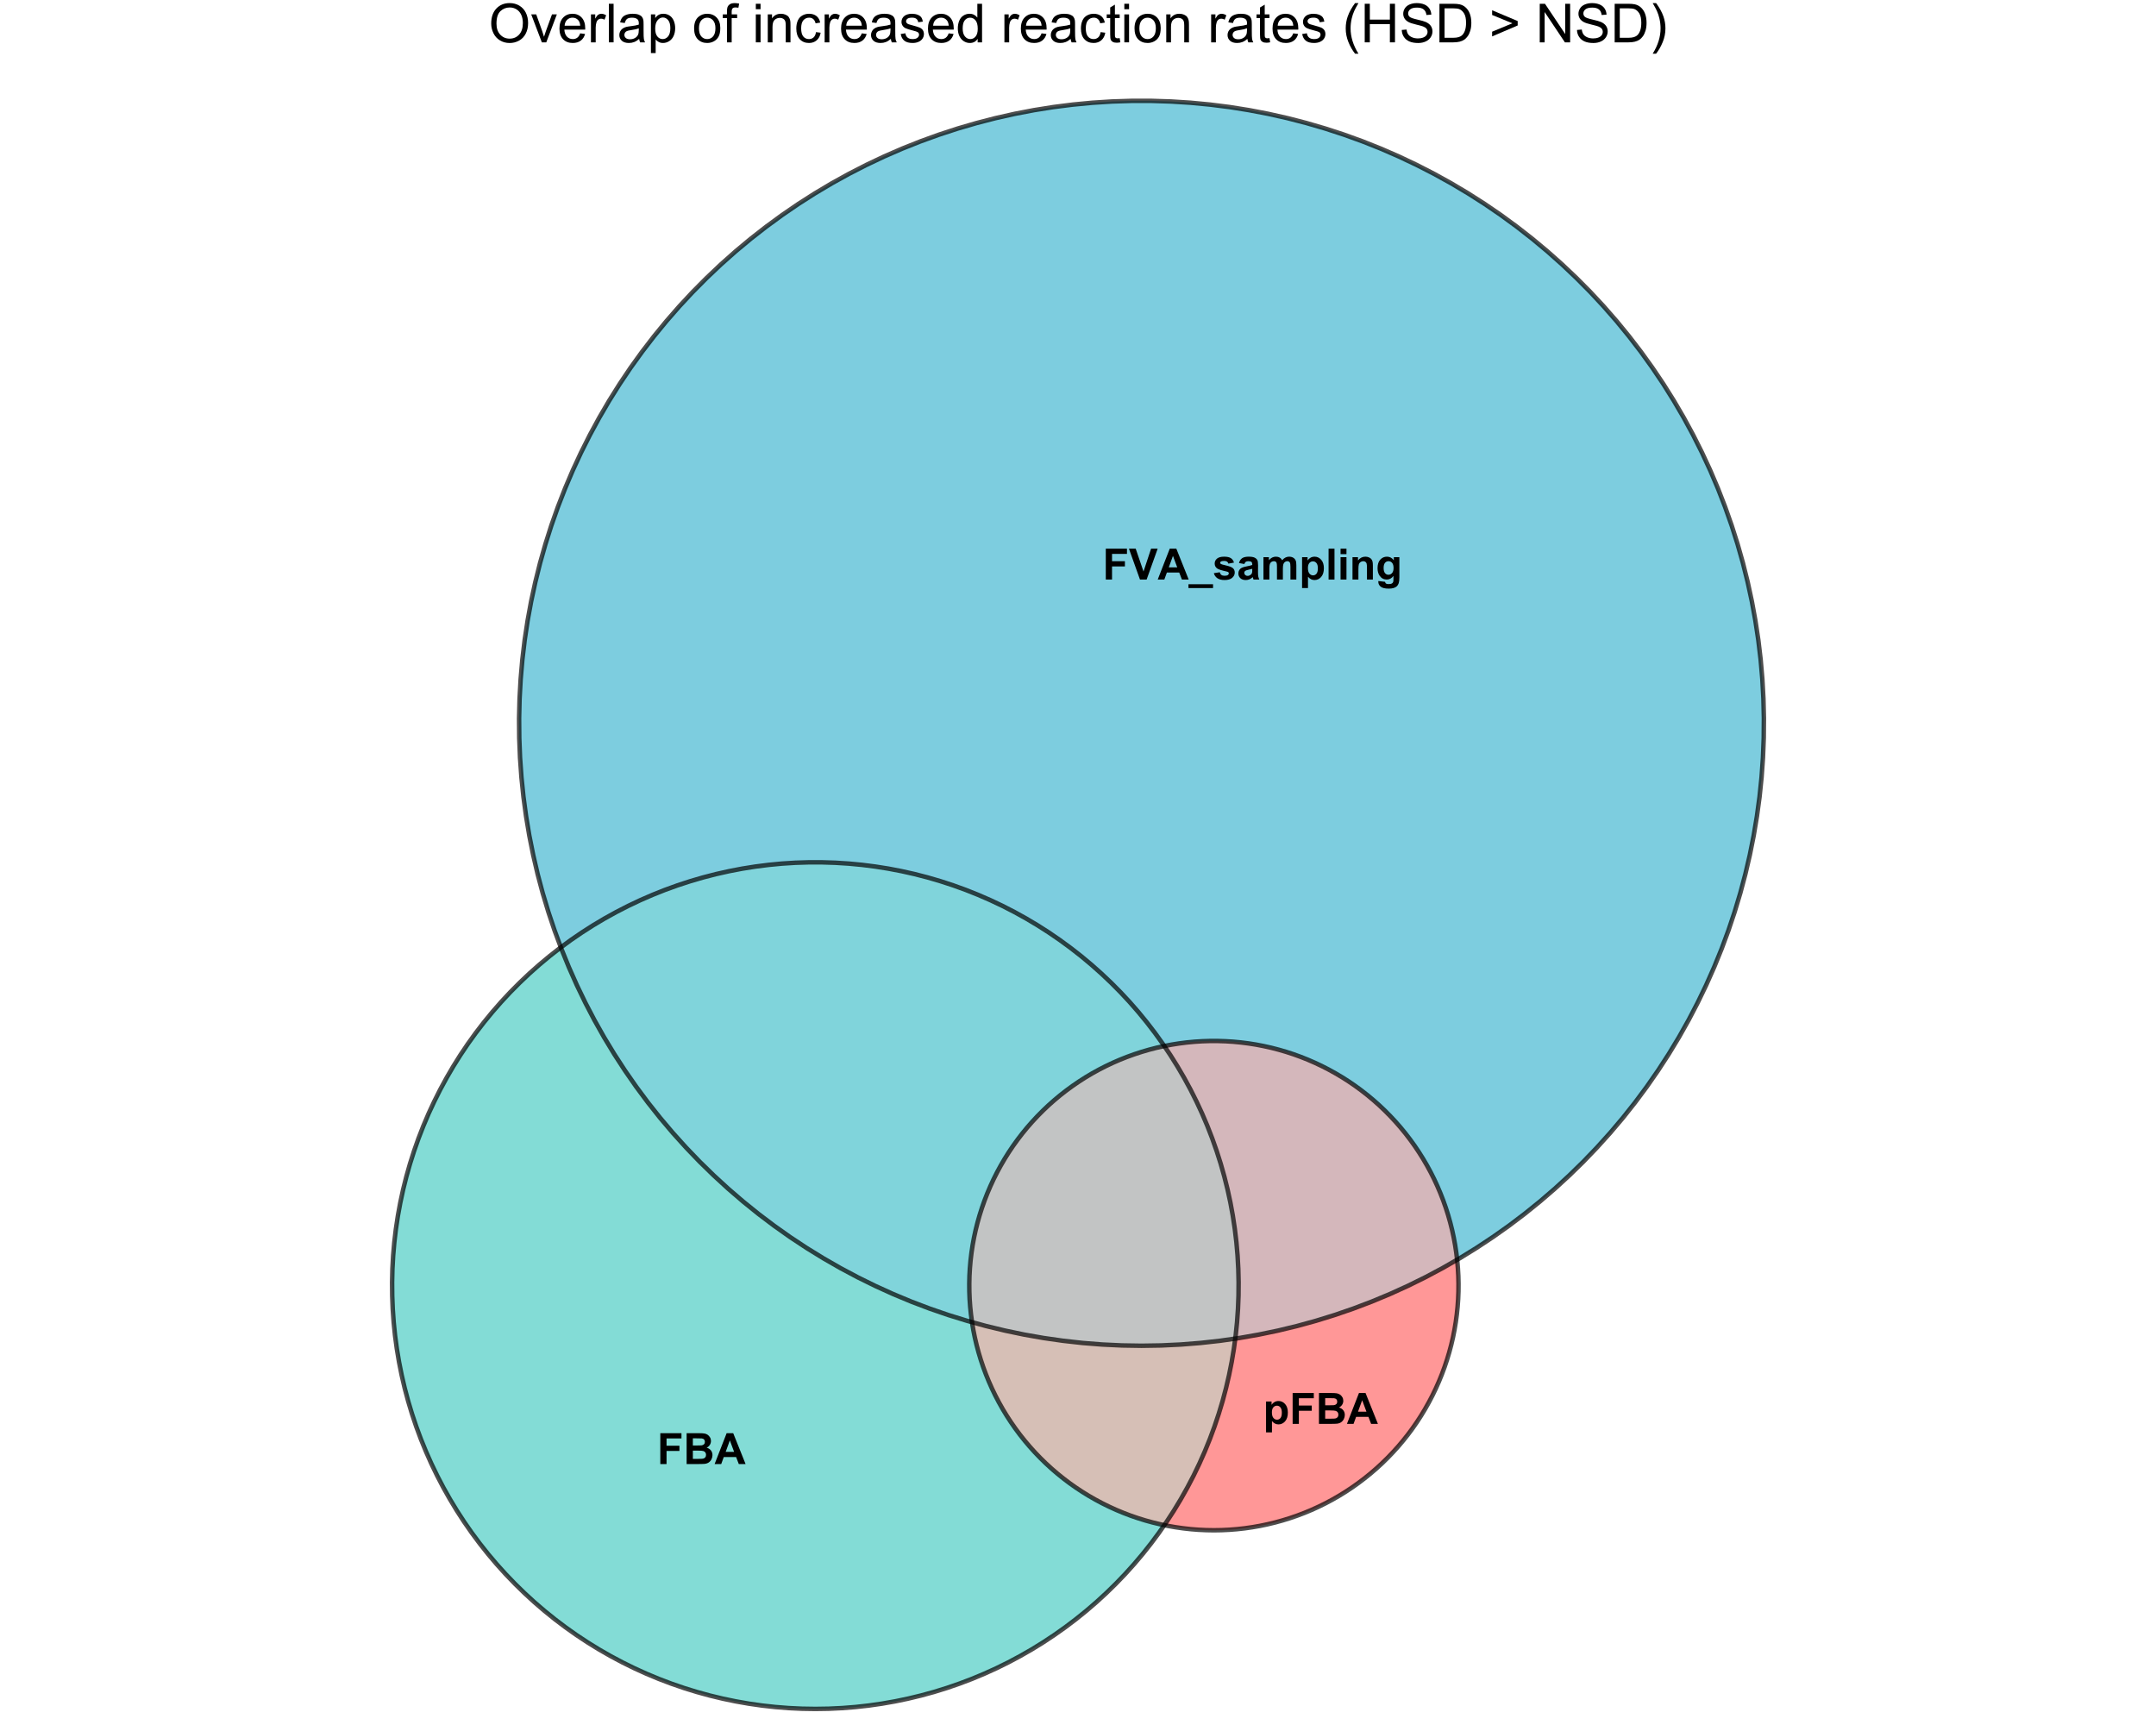 <?xml version="1.0" encoding="UTF-8"?>
<svg xmlns="http://www.w3.org/2000/svg" xmlns:xlink="http://www.w3.org/1999/xlink" width="720" height="576" viewBox="0 0 720 576">
<defs>
<g>
<g id="glyph-0-0">
<path d="M 0.871 -6.273 C 0.871 -8.414 1.445 -10.09 2.594 -11.297 C 3.742 -12.508 5.223 -13.113 7.039 -13.113 C 8.23 -13.113 9.301 -12.828 10.258 -12.262 C 11.211 -11.691 11.941 -10.898 12.441 -9.883 C 12.941 -8.867 13.191 -7.715 13.191 -6.426 C 13.191 -5.117 12.93 -3.949 12.402 -2.918 C 11.875 -1.887 11.125 -1.105 10.16 -0.574 C 9.195 -0.047 8.148 0.219 7.031 0.219 C 5.82 0.219 4.734 -0.074 3.781 -0.66 C 2.824 -1.246 2.102 -2.043 1.609 -3.059 C 1.117 -4.07 0.871 -5.145 0.871 -6.273 M 2.629 -6.25 C 2.629 -4.695 3.047 -3.473 3.879 -2.578 C 4.715 -1.688 5.762 -1.238 7.023 -1.238 C 8.305 -1.238 9.363 -1.691 10.191 -2.594 C 11.02 -3.496 11.434 -4.773 11.434 -6.434 C 11.434 -7.48 11.258 -8.398 10.902 -9.18 C 10.547 -9.961 10.031 -10.57 9.348 -11 C 8.664 -11.43 7.898 -11.645 7.047 -11.645 C 5.84 -11.645 4.805 -11.23 3.934 -10.402 C 3.062 -9.574 2.629 -8.188 2.629 -6.25 Z M 2.629 -6.25 "/>
</g>
<g id="glyph-0-1">
<path d="M 3.781 0 L 0.227 -9.336 L 1.898 -9.336 L 3.902 -3.742 C 4.117 -3.141 4.316 -2.516 4.5 -1.863 C 4.641 -2.355 4.836 -2.945 5.09 -3.641 L 7.164 -9.336 L 8.789 -9.336 L 5.258 0 Z M 3.781 0 "/>
</g>
<g id="glyph-0-2">
<path d="M 7.578 -3.008 L 9.211 -2.805 C 8.953 -1.848 8.477 -1.105 7.777 -0.578 C 7.082 -0.055 6.191 0.211 5.105 0.211 C 3.742 0.211 2.66 -0.211 1.859 -1.051 C 1.059 -1.891 0.66 -3.07 0.66 -4.586 C 0.66 -6.156 1.062 -7.375 1.871 -8.242 C 2.68 -9.109 3.73 -9.547 5.02 -9.547 C 6.266 -9.547 7.285 -9.121 8.078 -8.27 C 8.867 -7.422 9.266 -6.227 9.266 -4.684 C 9.266 -4.59 9.262 -4.449 9.254 -4.262 L 2.293 -4.262 C 2.352 -3.238 2.641 -2.453 3.164 -1.906 C 3.684 -1.363 4.336 -1.09 5.117 -1.09 C 5.695 -1.09 6.191 -1.242 6.602 -1.547 C 7.012 -1.852 7.336 -2.336 7.578 -3.008 M 2.383 -5.562 L 7.594 -5.562 C 7.523 -6.348 7.324 -6.938 6.996 -7.328 C 6.492 -7.938 5.84 -8.242 5.035 -8.242 C 4.309 -8.242 3.699 -8 3.203 -7.516 C 2.707 -7.027 2.434 -6.379 2.383 -5.562 Z M 2.383 -5.562 "/>
</g>
<g id="glyph-0-3">
<path d="M 1.168 0 L 1.168 -9.336 L 2.594 -9.336 L 2.594 -7.918 C 2.957 -8.582 3.293 -9.016 3.598 -9.227 C 3.906 -9.438 4.246 -9.547 4.613 -9.547 C 5.148 -9.547 5.688 -9.375 6.242 -9.035 L 5.695 -7.566 C 5.309 -7.797 4.922 -7.91 4.535 -7.91 C 4.188 -7.91 3.879 -7.805 3.602 -7.598 C 3.328 -7.391 3.133 -7.102 3.016 -6.734 C 2.84 -6.172 2.75 -5.555 2.75 -4.887 L 2.75 0 Z M 1.168 0 "/>
</g>
<g id="glyph-0-4">
<path d="M 1.152 0 L 1.152 -12.883 L 2.734 -12.883 L 2.734 0 Z M 1.152 0 "/>
</g>
<g id="glyph-0-5">
<path d="M 7.277 -1.152 C 6.691 -0.652 6.129 -0.301 5.586 -0.098 C 5.043 0.109 4.461 0.211 3.84 0.211 C 2.816 0.211 2.027 -0.039 1.477 -0.539 C 0.926 -1.043 0.648 -1.68 0.648 -2.461 C 0.648 -2.918 0.754 -3.336 0.961 -3.715 C 1.172 -4.09 1.441 -4.395 1.781 -4.625 C 2.117 -4.852 2.496 -5.023 2.918 -5.141 C 3.227 -5.223 3.695 -5.301 4.324 -5.379 C 5.602 -5.531 6.543 -5.711 7.145 -5.922 C 7.152 -6.141 7.156 -6.277 7.156 -6.336 C 7.156 -6.98 7.004 -7.434 6.707 -7.699 C 6.301 -8.055 5.699 -8.234 4.906 -8.234 C 4.16 -8.234 3.609 -8.105 3.258 -7.844 C 2.902 -7.582 2.641 -7.121 2.469 -6.461 L 0.922 -6.672 C 1.062 -7.332 1.293 -7.867 1.617 -8.273 C 1.938 -8.684 2.406 -8.996 3.016 -9.215 C 3.625 -9.434 4.328 -9.547 5.133 -9.547 C 5.93 -9.547 6.578 -9.449 7.074 -9.266 C 7.574 -9.074 7.938 -8.84 8.172 -8.555 C 8.406 -8.273 8.57 -7.914 8.664 -7.48 C 8.719 -7.211 8.746 -6.723 8.746 -6.02 L 8.746 -3.91 C 8.746 -2.441 8.777 -1.512 8.848 -1.121 C 8.914 -0.73 9.047 -0.355 9.246 0 L 7.594 0 C 7.43 -0.328 7.324 -0.711 7.277 -1.152 M 7.145 -4.684 C 6.57 -4.449 5.711 -4.25 4.562 -4.086 C 3.91 -3.992 3.449 -3.887 3.18 -3.77 C 2.91 -3.652 2.703 -3.48 2.559 -3.258 C 2.41 -3.031 2.336 -2.781 2.336 -2.504 C 2.336 -2.082 2.496 -1.73 2.816 -1.449 C 3.137 -1.168 3.602 -1.027 4.219 -1.027 C 4.828 -1.027 5.371 -1.16 5.844 -1.43 C 6.32 -1.695 6.668 -2.059 6.891 -2.523 C 7.059 -2.879 7.145 -3.406 7.145 -4.105 Z M 7.145 -4.684 "/>
</g>
<g id="glyph-0-6">
<path d="M 1.188 3.578 L 1.188 -9.336 L 2.629 -9.336 L 2.629 -8.121 C 2.969 -8.594 3.352 -8.953 3.781 -9.188 C 4.207 -9.426 4.727 -9.547 5.336 -9.547 C 6.133 -9.547 6.836 -9.34 7.445 -8.93 C 8.055 -8.52 8.512 -7.941 8.824 -7.195 C 9.133 -6.445 9.289 -5.629 9.289 -4.738 C 9.289 -3.781 9.117 -2.922 8.777 -2.156 C 8.434 -1.395 7.934 -0.809 7.281 -0.398 C 6.629 0.008 5.941 0.211 5.219 0.211 C 4.695 0.211 4.219 0.098 3.801 -0.125 C 3.383 -0.344 3.039 -0.625 2.77 -0.969 L 2.77 3.578 L 1.188 3.578 M 2.617 -4.613 C 2.617 -3.414 2.863 -2.523 3.348 -1.953 C 3.836 -1.375 4.422 -1.09 5.117 -1.09 C 5.82 -1.09 6.422 -1.387 6.922 -1.98 C 7.422 -2.578 7.672 -3.5 7.672 -4.746 C 7.672 -5.934 7.43 -6.824 6.938 -7.418 C 6.449 -8.008 5.863 -8.305 5.188 -8.305 C 4.512 -8.305 3.914 -7.992 3.398 -7.359 C 2.879 -6.73 2.617 -5.816 2.617 -4.613 Z M 2.617 -4.613 "/>
</g>
<g id="glyph-0-7">
</g>
<g id="glyph-0-8">
<path d="M 0.598 -4.668 C 0.598 -6.395 1.078 -7.676 2.039 -8.508 C 2.84 -9.199 3.82 -9.547 4.977 -9.547 C 6.258 -9.547 7.305 -9.125 8.121 -8.285 C 8.934 -7.441 9.344 -6.281 9.344 -4.797 C 9.344 -3.598 9.164 -2.652 8.801 -1.965 C 8.441 -1.277 7.918 -0.742 7.23 -0.359 C 6.539 0.02 5.789 0.211 4.977 0.211 C 3.668 0.211 2.613 -0.207 1.805 -1.047 C 1 -1.883 0.598 -3.09 0.598 -4.668 M 2.223 -4.668 C 2.223 -3.473 2.484 -2.578 3.008 -1.98 C 3.527 -1.387 4.184 -1.09 4.977 -1.09 C 5.758 -1.09 6.414 -1.391 6.934 -1.984 C 7.457 -2.586 7.719 -3.496 7.719 -4.719 C 7.719 -5.875 7.453 -6.75 6.93 -7.344 C 6.406 -7.938 5.754 -8.234 4.977 -8.234 C 4.184 -8.234 3.527 -7.938 3.008 -7.348 C 2.484 -6.754 2.223 -5.863 2.223 -4.668 Z M 2.223 -4.668 "/>
</g>
<g id="glyph-0-9">
<path d="M 1.562 0 L 1.562 -8.102 L 0.168 -8.102 L 0.168 -9.336 L 1.562 -9.336 L 1.562 -10.328 C 1.562 -10.953 1.621 -11.418 1.73 -11.727 C 1.883 -12.133 2.152 -12.469 2.535 -12.723 C 2.918 -12.977 3.457 -13.105 4.148 -13.105 C 4.594 -13.105 5.086 -13.051 5.625 -12.945 L 5.387 -11.566 C 5.059 -11.625 4.75 -11.656 4.457 -11.656 C 3.977 -11.656 3.637 -11.551 3.438 -11.348 C 3.238 -11.141 3.137 -10.758 3.137 -10.195 L 3.137 -9.336 L 4.957 -9.336 L 4.957 -8.102 L 3.137 -8.102 L 3.137 0 Z M 1.562 0 "/>
</g>
<g id="glyph-0-10">
<path d="M 1.195 -11.066 L 1.195 -12.883 L 2.777 -12.883 L 2.777 -11.066 L 1.195 -11.066 M 1.195 0 L 1.195 -9.336 L 2.777 -9.336 L 2.777 0 Z M 1.195 0 "/>
</g>
<g id="glyph-0-11">
<path d="M 1.188 0 L 1.188 -9.336 L 2.609 -9.336 L 2.609 -8.008 C 3.297 -9.031 4.285 -9.547 5.582 -9.547 C 6.145 -9.547 6.66 -9.445 7.133 -9.242 C 7.605 -9.039 7.957 -8.773 8.191 -8.445 C 8.426 -8.117 8.59 -7.727 8.684 -7.277 C 8.742 -6.984 8.773 -6.473 8.773 -5.738 L 8.773 0 L 7.188 0 L 7.188 -5.68 C 7.188 -6.32 7.129 -6.805 7.004 -7.125 C 6.883 -7.441 6.664 -7.699 6.352 -7.887 C 6.035 -8.078 5.668 -8.172 5.246 -8.172 C 4.574 -8.172 3.992 -7.961 3.504 -7.531 C 3.012 -7.105 2.77 -6.293 2.77 -5.098 L 2.77 0 Z M 1.188 0 "/>
</g>
<g id="glyph-0-12">
<path d="M 7.277 -3.418 L 8.832 -3.219 C 8.664 -2.145 8.227 -1.305 7.527 -0.699 C 6.828 -0.094 5.969 0.211 4.949 0.211 C 3.672 0.211 2.645 -0.207 1.867 -1.043 C 1.09 -1.875 0.703 -3.074 0.703 -4.633 C 0.703 -5.641 0.871 -6.523 1.203 -7.277 C 1.539 -8.031 2.047 -8.602 2.73 -8.977 C 3.41 -9.355 4.152 -9.547 4.957 -9.547 C 5.969 -9.547 6.801 -9.289 7.445 -8.777 C 8.09 -8.262 8.5 -7.535 8.684 -6.594 L 7.145 -6.355 C 7 -6.98 6.738 -7.453 6.367 -7.77 C 5.996 -8.086 5.547 -8.242 5.02 -8.242 C 4.223 -8.242 3.574 -7.957 3.078 -7.387 C 2.578 -6.816 2.328 -5.91 2.328 -4.676 C 2.328 -3.422 2.57 -2.512 3.051 -1.941 C 3.531 -1.375 4.156 -1.09 4.93 -1.09 C 5.551 -1.09 6.07 -1.281 6.484 -1.66 C 6.902 -2.043 7.164 -2.629 7.277 -3.418 Z M 7.277 -3.418 "/>
</g>
<g id="glyph-0-13">
<path d="M 0.555 -2.785 L 2.117 -3.031 C 2.207 -2.406 2.449 -1.926 2.852 -1.59 C 3.254 -1.258 3.812 -1.09 4.535 -1.09 C 5.262 -1.09 5.801 -1.238 6.152 -1.535 C 6.504 -1.828 6.68 -2.176 6.68 -2.574 C 6.68 -2.934 6.523 -3.215 6.215 -3.418 C 5.996 -3.559 5.457 -3.738 4.598 -3.953 C 3.438 -4.246 2.633 -4.5 2.184 -4.715 C 1.734 -4.93 1.395 -5.227 1.164 -5.602 C 0.934 -5.98 0.816 -6.398 0.816 -6.855 C 0.816 -7.27 0.914 -7.656 1.102 -8.012 C 1.293 -8.367 1.551 -8.66 1.883 -8.895 C 2.125 -9.074 2.461 -9.23 2.887 -9.355 C 3.312 -9.48 3.766 -9.547 4.254 -9.547 C 4.984 -9.547 5.629 -9.438 6.184 -9.227 C 6.738 -9.016 7.145 -8.73 7.41 -8.371 C 7.672 -8.012 7.855 -7.527 7.953 -6.926 L 6.406 -6.715 C 6.336 -7.195 6.133 -7.57 5.797 -7.84 C 5.461 -8.109 4.984 -8.242 4.367 -8.242 C 3.641 -8.242 3.121 -8.125 2.812 -7.883 C 2.5 -7.645 2.348 -7.363 2.348 -7.039 C 2.348 -6.836 2.41 -6.648 2.539 -6.484 C 2.668 -6.316 2.871 -6.176 3.148 -6.062 C 3.305 -6.004 3.77 -5.871 4.543 -5.66 C 5.664 -5.359 6.445 -5.117 6.887 -4.926 C 7.328 -4.734 7.676 -4.457 7.93 -4.094 C 8.18 -3.73 8.305 -3.281 8.305 -2.742 C 8.305 -2.215 8.152 -1.719 7.844 -1.254 C 7.535 -0.785 7.094 -0.426 6.512 -0.172 C 5.934 0.082 5.277 0.211 4.543 0.211 C 3.332 0.211 2.406 -0.043 1.77 -0.547 C 1.137 -1.047 0.73 -1.797 0.555 -2.785 Z M 0.555 -2.785 "/>
</g>
<g id="glyph-0-14">
<path d="M 7.242 0 L 7.242 -1.18 C 6.648 -0.254 5.781 0.211 4.633 0.211 C 3.887 0.211 3.203 0.004 2.578 -0.406 C 1.957 -0.812 1.473 -1.387 1.129 -2.121 C 0.785 -2.859 0.617 -3.703 0.617 -4.656 C 0.617 -5.59 0.77 -6.434 1.082 -7.195 C 1.391 -7.953 1.855 -8.535 2.477 -8.938 C 3.098 -9.344 3.793 -9.547 4.562 -9.547 C 5.125 -9.547 5.625 -9.426 6.062 -9.188 C 6.504 -8.953 6.859 -8.641 7.137 -8.262 L 7.137 -12.883 L 8.711 -12.883 L 8.711 0 L 7.242 0 M 2.242 -4.656 C 2.242 -3.461 2.492 -2.57 2.996 -1.977 C 3.5 -1.387 4.094 -1.09 4.781 -1.09 C 5.473 -1.09 6.059 -1.371 6.543 -1.938 C 7.027 -2.504 7.27 -3.367 7.27 -4.527 C 7.27 -5.805 7.023 -6.742 6.531 -7.34 C 6.039 -7.938 5.43 -8.234 4.711 -8.234 C 4.008 -8.234 3.422 -7.949 2.949 -7.375 C 2.477 -6.801 2.242 -5.895 2.242 -4.656 Z M 2.242 -4.656 "/>
</g>
<g id="glyph-0-15">
<path d="M 4.641 -1.414 L 4.867 -0.016 C 4.422 0.074 4.023 0.125 3.672 0.125 C 3.098 0.125 2.656 0.031 2.336 -0.148 C 2.023 -0.332 1.797 -0.57 1.672 -0.867 C 1.539 -1.16 1.477 -1.785 1.477 -2.734 L 1.477 -8.102 L 0.316 -8.102 L 0.316 -9.336 L 1.477 -9.336 L 1.477 -11.645 L 3.051 -12.594 L 3.051 -9.336 L 4.641 -9.336 L 4.641 -8.102 L 3.051 -8.102 L 3.051 -2.645 C 3.051 -2.195 3.078 -1.902 3.133 -1.773 C 3.188 -1.645 3.281 -1.543 3.406 -1.469 C 3.531 -1.391 3.711 -1.352 3.945 -1.352 C 4.121 -1.352 4.352 -1.375 4.641 -1.414 Z M 4.641 -1.414 "/>
</g>
<g id="glyph-0-16">
<path d="M 4.211 3.789 C 3.336 2.688 2.598 1.398 1.996 -0.078 C 1.391 -1.555 1.09 -3.086 1.09 -4.668 C 1.09 -6.062 1.316 -7.398 1.766 -8.676 C 2.293 -10.156 3.109 -11.633 4.211 -13.105 L 5.344 -13.105 C 4.633 -11.887 4.164 -11.016 3.938 -10.492 C 3.578 -9.688 3.297 -8.84 3.094 -7.961 C 2.84 -6.867 2.715 -5.766 2.715 -4.656 C 2.715 -1.84 3.59 0.977 5.344 3.789 Z M 4.211 3.789 "/>
</g>
<g id="glyph-0-17">
<path d="M 1.441 0 L 1.441 -12.883 L 3.148 -12.883 L 3.148 -7.594 L 9.844 -7.594 L 9.844 -12.883 L 11.547 -12.883 L 11.547 0 L 9.844 0 L 9.844 -6.074 L 3.148 -6.074 L 3.148 0 Z M 1.441 0 "/>
</g>
<g id="glyph-0-18">
<path d="M 0.809 -4.141 L 2.418 -4.281 C 2.492 -3.637 2.672 -3.105 2.949 -2.695 C 3.227 -2.281 3.66 -1.945 4.246 -1.691 C 4.832 -1.438 5.488 -1.309 6.223 -1.309 C 6.871 -1.309 7.445 -1.406 7.945 -1.602 C 8.441 -1.793 8.812 -2.059 9.059 -2.395 C 9.301 -2.73 9.422 -3.098 9.422 -3.5 C 9.422 -3.902 9.305 -4.254 9.07 -4.559 C 8.836 -4.859 8.449 -5.113 7.91 -5.316 C 7.562 -5.453 6.801 -5.66 5.617 -5.945 C 4.434 -6.23 3.602 -6.496 3.129 -6.75 C 2.516 -7.07 2.055 -7.473 1.754 -7.949 C 1.453 -8.426 1.301 -8.961 1.301 -9.555 C 1.301 -10.203 1.484 -10.812 1.855 -11.379 C 2.223 -11.941 2.762 -12.371 3.473 -12.664 C 4.18 -12.957 4.969 -13.105 5.836 -13.105 C 6.789 -13.105 7.633 -12.949 8.363 -12.645 C 9.094 -12.336 9.652 -11.883 10.047 -11.285 C 10.438 -10.688 10.648 -10.012 10.68 -9.254 L 9.043 -9.133 C 8.957 -9.945 8.66 -10.562 8.152 -10.977 C 7.645 -11.395 6.895 -11.602 5.906 -11.602 C 4.875 -11.602 4.125 -11.414 3.652 -11.035 C 3.18 -10.656 2.945 -10.199 2.945 -9.668 C 2.945 -9.203 3.109 -8.824 3.445 -8.523 C 3.773 -8.227 4.629 -7.922 6.016 -7.605 C 7.402 -7.293 8.352 -7.02 8.867 -6.785 C 9.617 -6.438 10.172 -6 10.531 -5.473 C 10.887 -4.941 11.066 -4.328 11.066 -3.641 C 11.066 -2.953 10.867 -2.309 10.477 -1.699 C 10.082 -1.094 9.52 -0.621 8.785 -0.285 C 8.051 0.051 7.223 0.219 6.301 0.219 C 5.137 0.219 4.16 0.051 3.371 -0.289 C 2.582 -0.629 1.965 -1.141 1.516 -1.824 C 1.066 -2.508 0.832 -3.277 0.809 -4.141 Z M 0.809 -4.141 "/>
</g>
<g id="glyph-0-19">
<path d="M 1.391 0 L 1.391 -12.883 L 5.828 -12.883 C 6.828 -12.883 7.594 -12.824 8.121 -12.699 C 8.859 -12.531 9.488 -12.223 10.012 -11.777 C 10.691 -11.203 11.199 -10.469 11.535 -9.574 C 11.871 -8.684 12.039 -7.66 12.039 -6.512 C 12.039 -5.535 11.926 -4.668 11.699 -3.91 C 11.469 -3.156 11.176 -2.531 10.82 -2.035 C 10.461 -1.539 10.07 -1.148 9.645 -0.867 C 9.223 -0.582 8.707 -0.367 8.109 -0.219 C 7.508 -0.074 6.816 0 6.039 0 L 1.391 0 M 3.094 -1.52 L 5.844 -1.52 C 6.695 -1.52 7.359 -1.602 7.844 -1.758 C 8.328 -1.914 8.711 -2.137 9 -2.426 C 9.406 -2.828 9.719 -3.375 9.945 -4.055 C 10.172 -4.738 10.281 -5.566 10.281 -6.539 C 10.281 -7.887 10.062 -8.922 9.621 -9.645 C 9.176 -10.371 8.641 -10.855 8.008 -11.102 C 7.551 -11.277 6.812 -11.363 5.801 -11.363 L 3.094 -11.363 Z M 3.094 -1.52 "/>
</g>
<g id="glyph-0-20">
<path d="M 9.52 -5.633 L 0.984 -1.984 L 0.984 -3.559 L 7.742 -6.363 L 0.984 -9.141 L 0.984 -10.715 L 9.52 -7.109 Z M 9.52 -5.633 "/>
</g>
<g id="glyph-0-21">
<path d="M 1.371 0 L 1.371 -12.883 L 3.121 -12.883 L 9.887 -2.77 L 9.887 -12.883 L 11.523 -12.883 L 11.523 0 L 9.773 0 L 3.008 -10.125 L 3.008 0 Z M 1.371 0 "/>
</g>
<g id="glyph-0-22">
<path d="M 2.223 3.789 L 1.09 3.789 C 2.84 0.977 3.719 -1.84 3.719 -4.656 C 3.719 -5.758 3.59 -6.852 3.34 -7.938 C 3.141 -8.816 2.863 -9.66 2.504 -10.469 C 2.277 -10.996 1.805 -11.875 1.09 -13.105 L 2.223 -13.105 C 3.324 -11.633 4.141 -10.156 4.668 -8.676 C 5.117 -7.398 5.344 -6.062 5.344 -4.668 C 5.344 -3.086 5.039 -1.555 4.434 -0.078 C 3.828 1.398 3.09 2.688 2.223 3.789 Z M 2.223 3.789 "/>
</g>
<g id="glyph-1-0">
<path d="M 1.062 0 L 1.062 -10.309 L 8.129 -10.309 L 8.129 -8.562 L 3.145 -8.562 L 3.145 -6.125 L 7.445 -6.125 L 7.445 -4.379 L 3.145 -4.379 L 3.145 0 Z M 1.062 0 "/>
</g>
<g id="glyph-1-1">
<path d="M 1.055 -10.309 L 5.176 -10.309 C 5.992 -10.309 6.598 -10.273 7 -10.207 C 7.398 -10.137 7.758 -9.996 8.074 -9.781 C 8.391 -9.566 8.656 -9.277 8.867 -8.918 C 9.078 -8.562 9.184 -8.16 9.184 -7.715 C 9.184 -7.23 9.051 -6.789 8.793 -6.383 C 8.531 -5.98 8.18 -5.68 7.734 -5.477 C 8.363 -5.293 8.844 -4.984 9.184 -4.543 C 9.52 -4.102 9.688 -3.582 9.688 -2.988 C 9.688 -2.52 9.578 -2.062 9.363 -1.621 C 9.145 -1.176 8.848 -0.824 8.469 -0.559 C 8.09 -0.293 7.625 -0.133 7.074 -0.07 C 6.727 -0.031 5.891 -0.008 4.562 0 L 1.055 0 L 1.055 -10.309 M 3.137 -8.594 L 3.137 -6.207 L 4.5 -6.207 C 5.312 -6.207 5.816 -6.219 6.012 -6.242 C 6.367 -6.285 6.648 -6.41 6.852 -6.613 C 7.055 -6.816 7.156 -7.086 7.156 -7.418 C 7.156 -7.738 7.07 -7.996 6.895 -8.195 C 6.719 -8.395 6.457 -8.516 6.109 -8.559 C 5.902 -8.582 5.312 -8.594 4.332 -8.594 L 3.137 -8.594 M 3.137 -4.492 L 3.137 -1.738 L 5.062 -1.738 C 5.812 -1.738 6.289 -1.758 6.488 -1.801 C 6.801 -1.855 7.051 -1.992 7.246 -2.211 C 7.441 -2.43 7.539 -2.723 7.539 -3.086 C 7.539 -3.395 7.461 -3.66 7.312 -3.875 C 7.164 -4.09 6.945 -4.246 6.66 -4.344 C 6.379 -4.445 5.762 -4.492 4.816 -4.492 Z M 3.137 -4.492 "/>
</g>
<g id="glyph-1-2">
<path d="M 10.344 0 L 8.078 0 L 7.18 -2.34 L 3.059 -2.34 L 2.207 0 L 0 0 L 4.016 -10.309 L 6.215 -10.309 L 10.344 0 M 6.512 -4.078 L 5.09 -7.902 L 3.699 -4.078 Z M 6.512 -4.078 "/>
</g>
<g id="glyph-1-3">
<path d="M 0.977 -7.469 L 2.82 -7.469 L 2.82 -6.371 C 3.059 -6.746 3.383 -7.051 3.789 -7.285 C 4.199 -7.52 4.648 -7.637 5.148 -7.637 C 6.016 -7.637 6.75 -7.297 7.355 -6.617 C 7.961 -5.938 8.262 -4.988 8.262 -3.777 C 8.262 -2.527 7.957 -1.559 7.348 -0.867 C 6.738 -0.176 6 0.168 5.133 0.168 C 4.719 0.168 4.348 0.086 4.012 -0.078 C 3.676 -0.242 3.324 -0.523 2.953 -0.922 L 2.953 2.84 L 0.977 2.84 L 0.977 -7.469 M 2.934 -3.859 C 2.934 -3.02 3.098 -2.402 3.43 -2 C 3.766 -1.598 4.168 -1.398 4.648 -1.398 C 5.105 -1.398 5.488 -1.582 5.793 -1.949 C 6.098 -2.32 6.25 -2.922 6.25 -3.762 C 6.25 -4.543 6.094 -5.125 5.781 -5.504 C 5.465 -5.887 5.078 -6.074 4.613 -6.074 C 4.129 -6.074 3.73 -5.887 3.41 -5.516 C 3.09 -5.145 2.934 -4.59 2.934 -3.859 Z M 2.934 -3.859 "/>
</g>
<g id="glyph-1-4">
<path d="M 3.676 0 L -0.008 -10.309 L 2.25 -10.309 L 4.859 -2.68 L 7.383 -10.309 L 9.59 -10.309 L 5.898 0 Z M 3.676 0 "/>
</g>
<g id="glyph-1-5">
<path d="M -0.133 2.848 L -0.133 1.566 L 8.078 1.566 L 8.078 2.848 Z M -0.133 2.848 "/>
</g>
<g id="glyph-1-6">
<path d="M 0.336 -2.129 L 2.32 -2.434 C 2.406 -2.047 2.574 -1.758 2.832 -1.559 C 3.09 -1.359 3.453 -1.258 3.918 -1.258 C 4.426 -1.258 4.812 -1.352 5.07 -1.539 C 5.242 -1.672 5.328 -1.848 5.328 -2.066 C 5.328 -2.219 5.281 -2.34 5.188 -2.441 C 5.09 -2.535 4.871 -2.621 4.527 -2.699 C 2.934 -3.051 1.926 -3.371 1.496 -3.664 C 0.906 -4.066 0.613 -4.625 0.613 -5.344 C 0.613 -5.992 0.867 -6.535 1.379 -6.977 C 1.891 -7.414 2.68 -7.637 3.754 -7.637 C 4.777 -7.637 5.535 -7.469 6.031 -7.137 C 6.531 -6.805 6.871 -6.312 7.059 -5.66 L 5.195 -5.316 C 5.117 -5.605 4.965 -5.828 4.742 -5.984 C 4.52 -6.137 4.203 -6.215 3.789 -6.215 C 3.27 -6.215 2.898 -6.145 2.672 -5.996 C 2.523 -5.895 2.445 -5.762 2.445 -5.598 C 2.445 -5.457 2.512 -5.336 2.645 -5.238 C 2.82 -5.105 3.438 -4.922 4.488 -4.684 C 5.543 -4.445 6.277 -4.152 6.695 -3.805 C 7.105 -3.453 7.312 -2.961 7.312 -2.336 C 7.312 -1.648 7.027 -1.062 6.453 -0.57 C 5.883 -0.078 5.035 0.168 3.918 0.168 C 2.898 0.168 2.094 -0.039 1.5 -0.449 C 0.91 -0.863 0.52 -1.422 0.336 -2.129 Z M 0.336 -2.129 "/>
</g>
<g id="glyph-1-7">
<path d="M 2.512 -5.188 L 0.719 -5.512 C 0.918 -6.234 1.266 -6.77 1.758 -7.117 C 2.25 -7.461 2.98 -7.637 3.953 -7.637 C 4.832 -7.637 5.488 -7.531 5.922 -7.324 C 6.352 -7.113 6.656 -6.848 6.832 -6.527 C 7.008 -6.207 7.094 -5.617 7.094 -4.762 L 7.074 -2.453 C 7.074 -1.797 7.105 -1.312 7.168 -1 C 7.23 -0.691 7.352 -0.355 7.523 0 L 5.57 0 C 5.516 -0.133 5.453 -0.324 5.379 -0.582 C 5.348 -0.699 5.324 -0.777 5.309 -0.816 C 4.973 -0.488 4.609 -0.242 4.227 -0.078 C 3.84 0.086 3.43 0.168 2.996 0.168 C 2.227 0.168 1.621 -0.039 1.176 -0.457 C 0.734 -0.875 0.512 -1.402 0.512 -2.039 C 0.512 -2.461 0.613 -2.836 0.816 -3.168 C 1.016 -3.496 1.301 -3.75 1.664 -3.926 C 2.027 -4.102 2.551 -4.258 3.234 -4.387 C 4.156 -4.562 4.797 -4.723 5.152 -4.871 L 5.152 -5.07 C 5.152 -5.449 5.059 -5.719 4.871 -5.883 C 4.684 -6.043 4.332 -6.125 3.812 -6.125 C 3.461 -6.125 3.184 -6.055 2.988 -5.918 C 2.793 -5.777 2.633 -5.535 2.512 -5.188 M 5.152 -3.586 C 4.902 -3.5 4.5 -3.402 3.953 -3.285 C 3.402 -3.168 3.043 -3.051 2.875 -2.938 C 2.617 -2.758 2.488 -2.523 2.488 -2.242 C 2.488 -1.965 2.594 -1.727 2.797 -1.527 C 3.004 -1.324 3.266 -1.223 3.586 -1.223 C 3.941 -1.223 4.281 -1.34 4.605 -1.574 C 4.844 -1.754 5 -1.973 5.078 -2.23 C 5.129 -2.398 5.152 -2.719 5.152 -3.191 Z M 5.152 -3.586 "/>
</g>
<g id="glyph-1-8">
<path d="M 0.887 -7.469 L 2.707 -7.469 L 2.707 -6.449 C 3.359 -7.238 4.133 -7.637 5.035 -7.637 C 5.512 -7.637 5.926 -7.539 6.277 -7.34 C 6.629 -7.145 6.918 -6.848 7.145 -6.449 C 7.473 -6.848 7.824 -7.145 8.207 -7.34 C 8.586 -7.539 8.992 -7.637 9.422 -7.637 C 9.969 -7.637 10.434 -7.523 10.812 -7.301 C 11.195 -7.078 11.477 -6.754 11.664 -6.32 C 11.801 -6.004 11.867 -5.488 11.867 -4.773 L 11.867 0 L 9.895 0 L 9.895 -4.27 C 9.895 -5.008 9.824 -5.488 9.688 -5.703 C 9.508 -5.984 9.227 -6.125 8.844 -6.125 C 8.57 -6.125 8.309 -6.039 8.066 -5.871 C 7.82 -5.703 7.645 -5.453 7.539 -5.129 C 7.43 -4.805 7.375 -4.289 7.375 -3.586 L 7.375 0 L 5.398 0 L 5.398 -4.094 C 5.398 -4.82 5.363 -5.289 5.293 -5.5 C 5.223 -5.711 5.113 -5.867 4.969 -5.969 C 4.82 -6.074 4.621 -6.125 4.367 -6.125 C 4.062 -6.125 3.789 -6.043 3.543 -5.879 C 3.301 -5.715 3.125 -5.477 3.02 -5.168 C 2.914 -4.859 2.863 -4.344 2.863 -3.629 L 2.863 0 L 0.887 0 Z M 0.887 -7.469 "/>
</g>
<g id="glyph-1-9">
<path d="M 1.035 0 L 1.035 -10.309 L 3.008 -10.309 L 3.008 0 Z M 1.035 0 "/>
</g>
<g id="glyph-1-10">
<path d="M 1.035 -8.48 L 1.035 -10.309 L 3.008 -10.309 L 3.008 -8.48 L 1.035 -8.48 M 1.035 0 L 1.035 -7.469 L 3.008 -7.469 L 3.008 0 Z M 1.035 0 "/>
</g>
<g id="glyph-1-11">
<path d="M 7.824 0 L 5.852 0 L 5.852 -3.812 C 5.852 -4.617 5.809 -5.137 5.723 -5.375 C 5.641 -5.613 5.5 -5.797 5.312 -5.926 C 5.121 -6.059 4.895 -6.125 4.625 -6.125 C 4.285 -6.125 3.977 -6.031 3.707 -5.844 C 3.434 -5.656 3.246 -5.406 3.145 -5.098 C 3.047 -4.789 2.996 -4.215 2.996 -3.383 L 2.996 0 L 1.02 0 L 1.02 -7.469 L 2.855 -7.469 L 2.855 -6.371 C 3.508 -7.215 4.328 -7.637 5.316 -7.637 C 5.75 -7.637 6.148 -7.559 6.512 -7.398 C 6.871 -7.242 7.145 -7.043 7.328 -6.801 C 7.516 -6.555 7.645 -6.277 7.715 -5.969 C 7.789 -5.66 7.824 -5.219 7.824 -4.641 Z M 7.824 0 "/>
</g>
<g id="glyph-1-12">
<path d="M 0.852 0.492 L 3.109 0.766 C 3.145 1.027 3.23 1.211 3.367 1.309 C 3.555 1.449 3.852 1.52 4.254 1.52 C 4.77 1.52 5.156 1.441 5.414 1.285 C 5.586 1.184 5.719 1.016 5.809 0.789 C 5.867 0.625 5.898 0.32 5.898 -0.121 L 5.898 -1.211 C 5.309 -0.402 4.562 0 3.664 0 C 2.66 0 1.867 -0.426 1.281 -1.273 C 0.82 -1.941 0.59 -2.777 0.59 -3.777 C 0.59 -5.027 0.891 -5.984 1.492 -6.645 C 2.098 -7.305 2.844 -7.637 3.742 -7.637 C 4.664 -7.637 5.426 -7.23 6.027 -6.418 L 6.027 -7.469 L 7.875 -7.469 L 7.875 -0.766 C 7.875 0.113 7.801 0.773 7.656 1.211 C 7.512 1.645 7.309 1.988 7.047 2.234 C 6.781 2.484 6.434 2.68 5.992 2.82 C 5.555 2.961 5 3.031 4.332 3.031 C 3.066 3.031 2.168 2.812 1.637 2.379 C 1.109 1.945 0.844 1.398 0.844 0.73 C 0.844 0.664 0.848 0.586 0.852 0.492 M 2.617 -3.887 C 2.617 -3.098 2.77 -2.516 3.074 -2.148 C 3.383 -1.781 3.762 -1.598 4.211 -1.598 C 4.695 -1.598 5.102 -1.785 5.434 -2.164 C 5.77 -2.539 5.934 -3.098 5.934 -3.84 C 5.934 -4.613 5.773 -5.188 5.457 -5.562 C 5.137 -5.938 4.734 -6.125 4.246 -6.125 C 3.773 -6.125 3.383 -5.941 3.074 -5.57 C 2.77 -5.203 2.617 -4.645 2.617 -3.887 Z M 2.617 -3.887 "/>
</g>
</g>
</defs>
<rect x="-72" y="-57.6" width="864" height="691.2" fill="rgb(100%, 100%, 100%)" fill-opacity="1"/>
<g fill="rgb(0%, 0%, 0%)" fill-opacity="1">
<use xlink:href="#glyph-0-0" x="163.172" y="14.141"/>
<use xlink:href="#glyph-0-1" x="177.173" y="14.141"/>
<use xlink:href="#glyph-0-2" x="186.173" y="14.141"/>
<use xlink:href="#glyph-0-3" x="196.184" y="14.141"/>
<use xlink:href="#glyph-0-4" x="202.178" y="14.141"/>
<use xlink:href="#glyph-0-5" x="206.177" y="14.141"/>
<use xlink:href="#glyph-0-6" x="216.188" y="14.141"/>
<use xlink:href="#glyph-0-7" x="226.198" y="14.141"/>
<use xlink:href="#glyph-0-8" x="231.199" y="14.141"/>
<use xlink:href="#glyph-0-9" x="241.21" y="14.141"/>
<use xlink:href="#glyph-0-7" x="246.211" y="14.141"/>
<use xlink:href="#glyph-0-10" x="251.212" y="14.141"/>
<use xlink:href="#glyph-0-11" x="255.211" y="14.141"/>
<use xlink:href="#glyph-0-12" x="265.222" y="14.141"/>
<use xlink:href="#glyph-0-3" x="274.222" y="14.141"/>
<use xlink:href="#glyph-0-2" x="280.216" y="14.141"/>
<use xlink:href="#glyph-0-5" x="290.227" y="14.141"/>
<use xlink:href="#glyph-0-13" x="300.237" y="14.141"/>
<use xlink:href="#glyph-0-2" x="309.237" y="14.141"/>
<use xlink:href="#glyph-0-14" x="319.248" y="14.141"/>
<use xlink:href="#glyph-0-7" x="329.259" y="14.141"/>
<use xlink:href="#glyph-0-3" x="334.26" y="14.141"/>
<use xlink:href="#glyph-0-2" x="340.254" y="14.141"/>
<use xlink:href="#glyph-0-5" x="350.265" y="14.141"/>
<use xlink:href="#glyph-0-12" x="360.275" y="14.141"/>
<use xlink:href="#glyph-0-15" x="369.275" y="14.141"/>
<use xlink:href="#glyph-0-10" x="374.276" y="14.141"/>
<use xlink:href="#glyph-0-8" x="378.275" y="14.141"/>
<use xlink:href="#glyph-0-11" x="388.286" y="14.141"/>
<use xlink:href="#glyph-0-7" x="398.297" y="14.141"/>
<use xlink:href="#glyph-0-3" x="403.298" y="14.141"/>
<use xlink:href="#glyph-0-5" x="409.292" y="14.141"/>
<use xlink:href="#glyph-0-15" x="419.303" y="14.141"/>
<use xlink:href="#glyph-0-2" x="424.304" y="14.141"/>
<use xlink:href="#glyph-0-13" x="434.314" y="14.141"/>
<use xlink:href="#glyph-0-7" x="443.314" y="14.141"/>
<use xlink:href="#glyph-0-16" x="448.315" y="14.141"/>
<use xlink:href="#glyph-0-17" x="454.31" y="14.141"/>
<use xlink:href="#glyph-0-18" x="467.309" y="14.141"/>
<use xlink:href="#glyph-0-19" x="479.314" y="14.141"/>
<use xlink:href="#glyph-0-7" x="492.313" y="14.141"/>
<use xlink:href="#glyph-0-20" x="497.314" y="14.141"/>
<use xlink:href="#glyph-0-7" x="507.826" y="14.141"/>
<use xlink:href="#glyph-0-21" x="512.827" y="14.141"/>
<use xlink:href="#glyph-0-18" x="525.826" y="14.141"/>
<use xlink:href="#glyph-0-19" x="537.832" y="14.141"/>
<use xlink:href="#glyph-0-22" x="550.831" y="14.141"/>
</g>
<path fill-rule="nonzero" fill="rgb(30.588%, 80.392%, 76.863%)" fill-opacity="0.698" d="M 276.766 570.559 L 281.227 570.348 L 285.672 569.996 L 290.109 569.504 L 294.527 568.871 L 298.922 568.098 L 303.293 567.188 L 307.629 566.141 L 311.934 564.957 L 316.195 563.637 L 320.414 562.184 L 324.586 560.602 L 328.707 558.883 L 332.77 557.039 L 336.773 555.066 L 340.711 552.965 L 344.582 550.746 L 348.383 548.402 L 352.102 545.941 L 355.746 543.363 L 359.305 540.672 L 362.781 537.867 L 366.164 534.957 L 369.453 531.941 L 372.645 528.824 L 375.738 525.605 L 378.727 522.293 L 381.609 518.887 L 384.383 515.391 L 387.047 511.809 L 388.816 509.266 L 387.48 508.984 L 384.973 508.383 L 382.484 507.699 L 380.02 506.934 L 377.582 506.098 L 375.172 505.18 L 372.789 504.188 L 370.441 503.121 L 368.129 501.984 L 365.852 500.77 L 363.613 499.488 L 361.418 498.133 L 359.266 496.711 L 357.16 495.223 L 355.102 493.668 L 353.094 492.047 L 351.141 490.367 L 349.238 488.625 L 347.395 486.82 L 345.605 484.961 L 343.879 483.047 L 342.211 481.078 L 340.605 479.059 L 339.066 476.988 L 337.594 474.871 L 336.188 472.711 L 334.852 470.504 L 333.586 468.258 L 332.391 465.973 L 331.27 463.648 L 330.223 461.293 L 329.25 458.902 L 328.352 456.484 L 327.531 454.039 L 326.789 451.57 L 326.125 449.078 L 325.539 446.566 L 325.031 444.039 L 324.605 441.492 L 324.605 441.488 L 322.953 441.035 L 316.684 439.098 L 310.477 436.961 L 304.344 434.633 L 298.285 432.109 L 292.309 429.395 L 286.422 426.496 L 280.629 423.41 L 274.938 420.145 L 269.352 416.703 L 263.875 413.086 L 258.52 409.293 L 253.285 405.34 L 248.176 401.219 L 243.199 396.938 L 238.363 392.504 L 233.668 387.922 L 229.117 383.188 L 224.723 378.316 L 220.48 373.309 L 216.398 368.168 L 212.484 362.902 L 208.734 357.516 L 205.16 352.016 L 201.758 346.402 L 198.535 340.684 L 195.496 334.867 L 192.641 328.961 L 189.977 322.965 L 187.5 316.887 L 187.297 316.34 L 187.043 316.527 L 183.527 319.273 L 180.098 322.133 L 176.762 325.094 L 173.52 328.164 L 170.375 331.332 L 167.336 334.598 L 164.398 337.957 L 161.57 341.41 L 158.852 344.949 L 156.246 348.57 L 153.754 352.273 L 151.383 356.055 L 149.133 359.91 L 147.004 363.832 L 145 367.82 L 143.121 371.867 L 141.375 375.973 L 139.758 380.133 L 138.273 384.34 L 136.922 388.594 L 135.703 392.887 L 134.621 397.219 L 133.68 401.582 L 132.875 405.969 L 132.207 410.383 L 131.68 414.812 L 131.293 419.262 L 131.047 423.715 L 130.941 428.18 L 130.98 432.641 L 131.156 437.102 L 131.473 441.551 L 131.93 445.992 L 132.527 450.414 L 133.266 454.816 L 134.141 459.191 L 135.152 463.539 L 136.305 467.848 L 137.59 472.125 L 139.008 476.355 L 140.559 480.539 L 142.246 484.672 L 144.059 488.75 L 146 492.766 L 148.066 496.723 L 150.258 500.609 L 152.57 504.426 L 155 508.168 L 157.551 511.832 L 160.215 515.414 L 162.988 518.91 L 165.871 522.316 L 168.863 525.629 L 171.957 528.844 L 175.148 531.961 L 178.438 534.977 L 181.824 537.887 L 185.297 540.691 L 188.855 543.379 L 192.5 545.957 L 196.223 548.418 L 200.023 550.762 L 203.895 552.98 L 207.832 555.078 L 211.836 557.051 L 215.898 558.895 L 220.02 560.609 L 224.191 562.195 L 228.41 563.648 L 232.676 564.965 L 236.98 566.148 L 241.316 567.195 L 245.688 568.105 L 250.082 568.875 L 254.5 569.508 L 258.938 569.996 L 263.383 570.348 L 267.844 570.559 L 272.305 570.629 Z M 276.766 570.559 "/>
<path fill-rule="nonzero" fill="rgb(100%, 41.961%, 41.961%)" fill-opacity="0.698" d="M 407.969 510.93 L 410.543 510.809 L 413.113 510.605 L 415.68 510.32 L 418.23 509.953 L 420.773 509.508 L 423.297 508.98 L 425.805 508.375 L 428.289 507.691 L 430.754 506.93 L 433.191 506.09 L 435.605 505.176 L 437.984 504.184 L 440.332 503.117 L 442.648 501.977 L 444.922 500.762 L 447.16 499.48 L 449.355 498.125 L 451.508 496.703 L 453.613 495.211 L 455.668 493.656 L 457.676 492.039 L 459.633 490.355 L 461.531 488.613 L 463.379 486.809 L 465.164 484.949 L 466.895 483.035 L 468.559 481.066 L 470.164 479.047 L 471.703 476.977 L 473.176 474.859 L 474.578 472.695 L 475.914 470.488 L 477.18 468.242 L 478.375 465.957 L 479.496 463.633 L 480.543 461.277 L 481.516 458.887 L 482.414 456.469 L 483.234 454.023 L 483.977 451.555 L 484.641 449.062 L 485.227 446.551 L 485.73 444.02 L 486.156 441.477 L 486.5 438.922 L 486.766 436.355 L 486.949 433.781 L 487.051 431.203 L 487.07 428.625 L 487.008 426.047 L 486.863 423.473 L 486.641 420.902 L 486.609 420.641 L 481.82 423.391 L 476.027 426.477 L 470.141 429.379 L 464.168 432.09 L 458.109 434.617 L 451.973 436.945 L 445.77 439.082 L 439.5 441.023 L 433.172 442.766 L 426.793 444.305 L 420.367 445.641 L 413.906 446.777 L 412.516 446.977 L 412.055 450.383 L 411.32 454.785 L 410.445 459.164 L 409.434 463.508 L 408.285 467.82 L 407 472.094 L 405.582 476.328 L 404.031 480.512 L 402.348 484.645 L 400.535 488.723 L 398.594 492.742 L 396.527 496.695 L 394.336 500.586 L 392.027 504.402 L 389.594 508.145 L 388.816 509.266 L 390.004 509.512 L 392.547 509.957 L 395.098 510.32 L 397.66 510.605 L 400.234 510.809 L 402.809 510.93 L 405.387 510.973 Z M 407.969 510.93 "/>
<path fill-rule="nonzero" fill="rgb(27.059%, 71.765%, 81.961%)" fill-opacity="0.698" d="M 487.512 420.125 L 493.098 416.68 L 498.57 413.059 L 503.93 409.27 L 509.164 405.312 L 514.27 401.191 L 519.246 396.91 L 524.082 392.477 L 528.777 387.891 L 533.324 383.156 L 537.719 378.285 L 541.961 373.277 L 546.039 368.137 L 549.953 362.867 L 553.699 357.48 L 557.277 351.977 L 560.676 346.363 L 563.895 340.648 L 566.934 334.832 L 569.789 328.922 L 572.453 322.922 L 574.93 316.844 L 577.211 310.691 L 579.297 304.469 L 581.184 298.188 L 582.875 291.844 L 584.363 285.453 L 585.648 279.02 L 586.73 272.543 L 587.609 266.043 L 588.281 259.512 L 588.746 252.969 L 589.004 246.41 L 589.055 239.848 L 588.898 233.285 L 588.535 226.734 L 587.965 220.195 L 587.191 213.68 L 586.207 207.191 L 585.023 200.738 L 583.633 194.324 L 582.043 187.957 L 580.254 181.645 L 578.266 175.391 L 576.078 169.199 L 573.699 163.086 L 571.129 157.047 L 568.367 151.094 L 565.418 145.23 L 562.289 139.465 L 558.977 133.797 L 555.488 128.238 L 551.824 122.793 L 547.992 117.469 L 543.992 112.266 L 539.832 107.191 L 535.512 102.25 L 531.039 97.445 L 526.414 92.789 L 521.648 88.277 L 516.742 83.922 L 511.699 79.723 L 506.527 75.684 L 501.23 71.809 L 495.812 68.105 L 490.281 64.574 L 484.641 61.219 L 478.898 58.043 L 473.059 55.051 L 467.125 52.242 L 461.109 49.625 L 455.012 47.199 L 448.84 44.965 L 442.602 42.93 L 436.301 41.09 L 429.945 39.449 L 423.543 38.012 L 417.098 36.777 L 410.617 35.746 L 404.109 34.922 L 397.574 34.301 L 391.023 33.887 L 384.465 33.68 L 377.902 33.68 L 371.344 33.887 L 364.793 34.305 L 358.262 34.926 L 351.75 35.754 L 345.27 36.785 L 338.824 38.02 L 332.422 39.461 L 326.07 41.102 L 319.77 42.941 L 313.531 44.98 L 307.359 47.215 L 301.266 49.641 L 295.246 52.262 L 289.316 55.07 L 283.477 58.062 L 277.734 61.238 L 272.094 64.598 L 266.562 68.129 L 261.148 71.836 L 255.852 75.711 L 250.68 79.75 L 245.637 83.949 L 240.73 88.309 L 235.965 92.82 L 231.344 97.477 L 226.871 102.281 L 222.555 107.223 L 218.395 112.297 L 214.395 117.504 L 210.562 122.828 L 206.902 128.277 L 203.414 133.836 L 200.105 139.5 L 196.973 145.27 L 194.027 151.133 L 191.266 157.086 L 188.695 163.125 L 186.32 169.242 L 184.133 175.43 L 182.145 181.684 L 180.355 188 L 178.77 194.367 L 177.379 200.781 L 176.195 207.234 L 175.215 213.723 L 174.441 220.238 L 173.875 226.777 L 173.512 233.332 L 173.355 239.891 L 173.41 246.453 L 173.668 253.012 L 174.137 259.555 L 174.809 266.086 L 175.688 272.586 L 176.77 279.059 L 178.059 285.496 L 179.547 291.887 L 181.238 298.227 L 183.129 304.512 L 185.215 310.734 L 187.297 316.34 L 190.645 313.891 L 194.328 311.371 L 198.09 308.969 L 201.922 306.688 L 205.828 304.527 L 209.801 302.492 L 213.832 300.582 L 217.926 298.801 L 222.07 297.148 L 226.27 295.629 L 230.512 294.242 L 234.793 292.992 L 239.113 291.875 L 243.469 290.898 L 247.852 290.055 L 252.258 289.355 L 256.688 288.793 L 261.129 288.367 L 265.582 288.086 L 270.043 287.945 L 274.508 287.945 L 278.969 288.086 L 283.422 288.367 L 287.863 288.789 L 292.293 289.352 L 296.699 290.051 L 301.082 290.891 L 305.438 291.867 L 309.758 292.984 L 314.043 294.234 L 318.285 295.621 L 322.48 297.137 L 326.625 298.789 L 330.719 300.57 L 334.754 302.477 L 338.727 304.512 L 342.629 306.672 L 346.465 308.953 L 350.227 311.355 L 353.91 313.875 L 357.512 316.508 L 361.031 319.254 L 364.461 322.113 L 367.797 325.074 L 371.039 328.141 L 374.184 331.309 L 377.227 334.574 L 380.164 337.934 L 382.992 341.387 L 385.711 344.926 L 388.316 348.547 L 388.816 349.285 L 391.258 348.816 L 393.805 348.41 L 396.363 348.086 L 398.93 347.844 L 401.504 347.68 L 404.082 347.598 L 406.66 347.598 L 409.238 347.68 L 411.812 347.84 L 414.379 348.086 L 416.938 348.41 L 419.488 348.812 L 422.02 349.301 L 424.535 349.863 L 427.035 350.508 L 429.508 351.23 L 431.961 352.031 L 434.387 352.91 L 436.781 353.863 L 439.148 354.895 L 441.48 355.996 L 443.773 357.172 L 446.031 358.422 L 448.25 359.738 L 450.422 361.125 L 452.551 362.582 L 454.633 364.105 L 456.668 365.691 L 458.648 367.344 L 460.578 369.055 L 462.449 370.828 L 464.266 372.66 L 466.027 374.547 L 467.723 376.488 L 469.359 378.48 L 470.93 380.527 L 472.438 382.621 L 473.875 384.762 L 475.246 386.945 L 476.551 389.172 L 477.781 391.438 L 478.938 393.742 L 480.023 396.082 L 481.035 398.457 L 481.969 400.859 L 482.828 403.293 L 483.609 405.75 L 484.312 408.23 L 484.938 410.734 L 485.484 413.254 L 485.949 415.793 L 486.336 418.34 L 486.609 420.641 Z M 487.512 420.125 "/>
<path fill-rule="nonzero" fill="rgb(76.863%, 64.314%, 58.824%)" fill-opacity="0.698" d="M 389.594 508.145 L 392.027 504.402 L 394.336 500.586 L 396.527 496.695 L 398.594 492.742 L 400.535 488.723 L 402.348 484.645 L 404.031 480.512 L 405.582 476.328 L 407 472.094 L 408.285 467.82 L 409.434 463.508 L 410.445 459.164 L 411.32 454.785 L 412.055 450.383 L 412.516 446.977 L 407.41 447.707 L 400.887 448.43 L 394.344 448.949 L 387.789 449.262 L 381.227 449.367 L 374.668 449.262 L 368.109 448.953 L 361.57 448.438 L 355.047 447.711 L 348.551 446.785 L 342.086 445.652 L 335.66 444.312 L 329.281 442.773 L 324.605 441.488 L 324.605 441.492 L 325.031 444.039 L 325.539 446.566 L 326.125 449.078 L 326.789 451.57 L 327.531 454.039 L 328.352 456.484 L 329.25 458.902 L 330.223 461.293 L 331.27 463.648 L 332.391 465.973 L 333.586 468.258 L 334.852 470.504 L 336.188 472.711 L 337.594 474.871 L 339.066 476.988 L 340.605 479.059 L 342.211 481.078 L 343.879 483.047 L 345.605 484.961 L 347.395 486.82 L 349.238 488.625 L 351.141 490.367 L 353.094 492.047 L 355.102 493.668 L 357.16 495.223 L 359.266 496.711 L 361.418 498.133 L 363.613 499.488 L 365.852 500.77 L 368.129 501.984 L 370.441 503.121 L 372.789 504.188 L 375.172 505.18 L 377.582 506.098 L 380.02 506.934 L 382.484 507.699 L 384.973 508.383 L 387.48 508.984 L 388.816 509.266 Z M 389.594 508.145 "/>
<path fill-rule="nonzero" fill="rgb(29.02%, 76.078%, 79.608%)" fill-opacity="0.698" d="M 324.262 438.938 L 323.996 436.371 L 323.812 433.801 L 323.711 431.223 L 323.691 428.645 L 323.75 426.062 L 323.895 423.488 L 324.117 420.918 L 324.422 418.359 L 324.805 415.809 L 325.27 413.27 L 325.816 410.75 L 326.441 408.246 L 327.145 405.766 L 327.926 403.309 L 328.785 400.875 L 329.719 398.473 L 330.73 396.098 L 331.812 393.758 L 332.973 391.453 L 334.203 389.188 L 335.504 386.961 L 336.875 384.777 L 338.312 382.637 L 339.82 380.543 L 341.391 378.496 L 343.023 376.5 L 344.723 374.559 L 346.48 372.672 L 348.297 370.84 L 350.168 369.066 L 352.098 367.355 L 354.078 365.703 L 356.113 364.117 L 358.195 362.594 L 360.324 361.137 L 362.496 359.746 L 364.711 358.43 L 366.969 357.18 L 369.266 356.004 L 371.598 354.898 L 373.961 353.871 L 376.355 352.918 L 378.781 352.039 L 381.234 351.238 L 383.711 350.512 L 386.207 349.867 L 388.723 349.305 L 388.816 349.285 L 388.316 348.547 L 385.711 344.926 L 382.992 341.387 L 380.164 337.934 L 377.227 334.574 L 374.184 331.309 L 371.039 328.141 L 367.797 325.074 L 364.461 322.113 L 361.031 319.254 L 357.512 316.508 L 353.91 313.875 L 350.227 311.355 L 346.465 308.953 L 342.629 306.672 L 338.727 304.512 L 334.754 302.477 L 330.719 300.57 L 326.625 298.789 L 322.48 297.137 L 318.285 295.621 L 314.043 294.234 L 309.758 292.984 L 305.438 291.867 L 301.082 290.891 L 296.699 290.051 L 292.293 289.352 L 287.863 288.789 L 283.422 288.367 L 278.969 288.086 L 274.508 287.945 L 270.043 287.945 L 265.582 288.086 L 261.129 288.367 L 256.688 288.793 L 252.258 289.355 L 247.852 290.055 L 243.469 290.898 L 239.113 291.875 L 234.793 292.992 L 230.512 294.242 L 226.27 295.629 L 222.07 297.148 L 217.926 298.801 L 213.832 300.582 L 209.801 302.492 L 205.828 304.527 L 201.922 306.688 L 198.09 308.969 L 194.328 311.371 L 190.645 313.891 L 187.297 316.34 L 187.5 316.887 L 189.977 322.965 L 192.641 328.961 L 195.496 334.867 L 198.535 340.684 L 201.758 346.402 L 205.16 352.016 L 208.734 357.516 L 212.484 362.902 L 216.398 368.168 L 220.48 373.309 L 224.723 378.316 L 229.117 383.188 L 233.668 387.922 L 238.363 392.504 L 243.199 396.938 L 248.176 401.219 L 253.285 405.34 L 258.52 409.293 L 263.875 413.086 L 269.352 416.703 L 274.938 420.145 L 280.629 423.41 L 286.422 426.496 L 292.309 429.395 L 298.285 432.109 L 304.344 434.633 L 310.477 436.961 L 316.684 439.098 L 322.953 441.035 L 324.605 441.488 Z M 324.262 438.938 "/>
<path fill-rule="nonzero" fill="rgb(75.686%, 59.608%, 61.569%)" fill-opacity="0.698" d="M 413.906 446.777 L 420.367 445.641 L 426.793 444.305 L 433.172 442.766 L 439.5 441.023 L 445.77 439.082 L 451.973 436.945 L 458.109 434.617 L 464.168 432.09 L 470.141 429.379 L 476.027 426.477 L 481.82 423.391 L 486.609 420.641 L 486.336 418.34 L 485.949 415.793 L 485.484 413.254 L 484.938 410.734 L 484.312 408.23 L 483.609 405.75 L 482.828 403.293 L 481.969 400.859 L 481.035 398.457 L 480.023 396.082 L 478.938 393.742 L 477.781 391.438 L 476.551 389.172 L 475.246 386.945 L 473.875 384.762 L 472.438 382.621 L 470.93 380.527 L 469.359 378.48 L 467.723 376.488 L 466.027 374.547 L 464.266 372.66 L 462.449 370.828 L 460.578 369.055 L 458.648 367.344 L 456.668 365.691 L 454.633 364.105 L 452.551 362.582 L 450.422 361.125 L 448.25 359.738 L 446.031 358.422 L 443.773 357.172 L 441.48 355.996 L 439.148 354.895 L 436.781 353.863 L 434.387 352.91 L 431.961 352.031 L 429.508 351.23 L 427.035 350.508 L 424.535 349.863 L 422.02 349.301 L 419.488 348.812 L 416.938 348.41 L 414.379 348.086 L 411.812 347.84 L 409.238 347.68 L 406.66 347.598 L 404.082 347.598 L 401.504 347.68 L 398.93 347.844 L 396.363 348.086 L 393.805 348.41 L 391.258 348.816 L 388.816 349.285 L 390.809 352.25 L 393.18 356.031 L 395.434 359.883 L 397.562 363.805 L 399.566 367.793 L 401.445 371.84 L 403.195 375.945 L 404.812 380.105 L 406.297 384.312 L 407.652 388.566 L 408.867 392.859 L 409.949 397.191 L 410.895 401.551 L 411.699 405.941 L 412.367 410.355 L 412.895 414.785 L 413.285 419.23 L 413.531 423.688 L 413.637 428.148 L 413.602 432.609 L 413.426 437.07 L 413.109 441.523 L 412.652 445.961 L 412.516 446.977 Z M 413.906 446.777 "/>
<path fill-rule="nonzero" fill="rgb(65.49%, 67.059%, 66.667%)" fill-opacity="0.698" d="M 387.789 449.262 L 394.344 448.949 L 400.887 448.43 L 407.41 447.707 L 412.516 446.977 L 412.652 445.961 L 413.109 441.523 L 413.426 437.07 L 413.602 432.609 L 413.637 428.148 L 413.531 423.688 L 413.285 419.23 L 412.895 414.785 L 412.367 410.355 L 411.699 405.941 L 410.895 401.551 L 409.949 397.191 L 408.867 392.859 L 407.652 388.566 L 406.297 384.312 L 404.812 380.105 L 403.195 375.945 L 401.445 371.84 L 399.566 367.793 L 397.562 363.805 L 395.434 359.883 L 393.18 356.031 L 390.809 352.25 L 388.816 349.285 L 388.723 349.305 L 386.207 349.867 L 383.711 350.512 L 381.234 351.238 L 378.781 352.039 L 376.355 352.918 L 373.961 353.871 L 371.598 354.898 L 369.266 356.004 L 366.969 357.18 L 364.711 358.43 L 362.496 359.746 L 360.324 361.137 L 358.195 362.594 L 356.113 364.117 L 354.078 365.703 L 352.098 367.355 L 350.168 369.066 L 348.297 370.84 L 346.48 372.672 L 344.723 374.559 L 343.023 376.5 L 341.391 378.496 L 339.82 380.543 L 338.312 382.637 L 336.875 384.777 L 335.504 386.961 L 334.203 389.188 L 332.973 391.453 L 331.812 393.758 L 330.73 396.098 L 329.719 398.473 L 328.785 400.875 L 327.926 403.309 L 327.145 405.766 L 326.441 408.246 L 325.816 410.75 L 325.27 413.27 L 324.805 415.809 L 324.422 418.359 L 324.117 420.918 L 323.895 423.488 L 323.75 426.062 L 323.691 428.645 L 323.711 431.223 L 323.812 433.801 L 323.996 436.371 L 324.262 438.938 L 324.605 441.488 L 329.281 442.773 L 335.66 444.312 L 342.086 445.652 L 348.551 446.785 L 355.047 447.711 L 361.57 448.438 L 368.109 448.953 L 374.668 449.262 L 381.227 449.367 Z M 387.789 449.262 "/>
<path fill="none" stroke-width="1.5" stroke-linecap="round" stroke-linejoin="round" stroke="rgb(0%, 0%, 0%)" stroke-opacity="0.698" stroke-miterlimit="10" d="M 413.637 428.148 L 413.531 423.688 L 413.285 419.23 L 412.895 414.785 L 412.367 410.355 L 411.699 405.941 L 410.895 401.551 L 409.949 397.191 L 408.867 392.859 L 407.652 388.566 L 406.297 384.312 L 404.812 380.105 L 403.195 375.945 L 401.445 371.84 L 399.566 367.793 L 397.562 363.805 L 395.434 359.883 L 393.18 356.031 L 390.809 352.25 L 388.316 348.547 L 385.711 344.926 L 382.992 341.387 L 380.164 337.934 L 377.227 334.574 L 374.184 331.309 L 371.039 328.141 L 367.797 325.074 L 364.461 322.113 L 361.031 319.254 L 357.512 316.508 L 353.91 313.875 L 350.227 311.355 L 346.465 308.953 L 342.629 306.672 L 338.727 304.512 L 334.754 302.477 L 330.719 300.57 L 326.625 298.789 L 322.48 297.137 L 318.285 295.621 L 314.043 294.234 L 309.758 292.984 L 305.438 291.867 L 301.082 290.891 L 296.699 290.051 L 292.293 289.352 L 287.863 288.789 L 283.422 288.367 L 278.969 288.086 L 274.508 287.945 L 270.043 287.945 L 265.582 288.086 L 261.129 288.367 L 256.688 288.793 L 252.258 289.355 L 247.852 290.055 L 243.469 290.898 L 239.113 291.875 L 234.793 292.992 L 230.512 294.242 L 226.27 295.629 L 222.07 297.148 L 217.926 298.801 L 213.832 300.582 L 209.801 302.492 L 205.828 304.527 L 201.922 306.688 L 198.09 308.969 L 194.328 311.371 L 190.645 313.891 L 187.043 316.527 L 183.527 319.273 L 180.098 322.133 L 176.762 325.094 L 173.52 328.164 L 170.375 331.332 L 167.336 334.598 L 164.398 337.957 L 161.57 341.41 L 158.852 344.949 L 156.246 348.57 L 153.754 352.273 L 151.383 356.055 L 149.133 359.91 L 147.004 363.832 L 145 367.82 L 143.121 371.867 L 141.375 375.973 L 139.758 380.133 L 138.273 384.34 L 136.922 388.594 L 135.703 392.887 L 134.621 397.219 L 133.68 401.582 L 132.875 405.969 L 132.207 410.383 L 131.68 414.812 L 131.293 419.262 L 131.047 423.715 L 130.941 428.18 L 130.98 432.641 L 131.156 437.102 L 131.473 441.551 L 131.93 445.992 L 132.527 450.414 L 133.266 454.816 L 134.141 459.191 L 135.152 463.539 L 136.305 467.848 L 137.59 472.125 L 139.008 476.355 L 140.559 480.539 L 142.246 484.672 L 144.059 488.75 L 146 492.766 L 148.066 496.723 L 150.258 500.609 L 152.57 504.426 L 155 508.168 L 157.551 511.832 L 160.215 515.414 L 162.988 518.91 L 165.871 522.316 L 168.863 525.629 L 171.957 528.844 L 175.148 531.961 L 178.438 534.977 L 181.824 537.887 L 185.297 540.691 L 188.855 543.379 L 192.5 545.957 L 196.223 548.418 L 200.023 550.762 L 203.895 552.98 L 207.832 555.078 L 211.836 557.051 L 215.898 558.895 L 220.02 560.609 L 224.191 562.195 L 228.41 563.648 L 232.676 564.965 L 236.98 566.148 L 241.316 567.195 L 245.688 568.105 L 250.082 568.875 L 254.5 569.508 L 258.938 569.996 L 263.383 570.348 L 267.844 570.559 L 272.305 570.629 L 276.766 570.559 L 281.227 570.348 L 285.672 569.996 L 290.109 569.504 L 294.527 568.871 L 298.922 568.098 L 303.293 567.188 L 307.629 566.141 L 311.934 564.957 L 316.195 563.637 L 320.414 562.184 L 324.586 560.602 L 328.707 558.883 L 332.77 557.039 L 336.773 555.066 L 340.711 552.965 L 344.582 550.746 L 348.383 548.402 L 352.102 545.941 L 355.746 543.363 L 359.305 540.672 L 362.781 537.867 L 366.164 534.957 L 369.453 531.941 L 372.645 528.824 L 375.738 525.605 L 378.727 522.293 L 381.609 518.887 L 384.383 515.391 L 387.047 511.809 L 389.594 508.145 L 392.027 504.402 L 394.336 500.586 L 396.527 496.695 L 398.594 492.742 L 400.535 488.723 L 402.348 484.645 L 404.031 480.512 L 405.582 476.328 L 407 472.094 L 408.285 467.82 L 409.434 463.508 L 410.445 459.164 L 411.32 454.785 L 412.055 450.383 L 412.652 445.961 L 413.109 441.523 L 413.426 437.07 L 413.602 432.609 L 413.637 428.148 "/>
<path fill="none" stroke-width="1.5" stroke-linecap="round" stroke-linejoin="round" stroke="rgb(0%, 0%, 0%)" stroke-opacity="0.698" stroke-miterlimit="10" d="M 487.07 428.625 L 487.008 426.047 L 486.863 423.473 L 486.641 420.902 L 486.336 418.34 L 485.949 415.793 L 485.484 413.254 L 484.938 410.734 L 484.312 408.23 L 483.609 405.75 L 482.828 403.293 L 481.969 400.859 L 481.035 398.457 L 480.023 396.082 L 478.938 393.742 L 477.781 391.438 L 476.551 389.172 L 475.246 386.945 L 473.875 384.762 L 472.438 382.621 L 470.93 380.527 L 469.359 378.48 L 467.723 376.488 L 466.027 374.547 L 464.266 372.66 L 462.449 370.828 L 460.578 369.055 L 458.648 367.344 L 456.668 365.691 L 454.633 364.105 L 452.551 362.582 L 450.422 361.125 L 448.25 359.738 L 446.031 358.422 L 443.773 357.172 L 441.48 355.996 L 439.148 354.895 L 436.781 353.863 L 434.387 352.91 L 431.961 352.031 L 429.508 351.23 L 427.035 350.508 L 424.535 349.863 L 422.02 349.301 L 419.488 348.812 L 416.938 348.41 L 414.379 348.086 L 411.812 347.84 L 409.238 347.68 L 406.66 347.598 L 404.082 347.598 L 401.504 347.68 L 398.93 347.844 L 396.363 348.086 L 393.805 348.41 L 391.258 348.816 L 388.723 349.305 L 386.207 349.867 L 383.711 350.512 L 381.234 351.238 L 378.781 352.039 L 376.355 352.918 L 373.961 353.871 L 371.598 354.898 L 369.266 356.004 L 366.969 357.18 L 364.711 358.43 L 362.496 359.746 L 360.324 361.137 L 358.195 362.594 L 356.113 364.117 L 354.078 365.703 L 352.098 367.355 L 350.168 369.066 L 348.297 370.84 L 346.48 372.672 L 344.723 374.559 L 343.023 376.5 L 341.391 378.496 L 339.82 380.543 L 338.312 382.637 L 336.875 384.777 L 335.504 386.961 L 334.203 389.188 L 332.973 391.453 L 331.812 393.758 L 330.73 396.098 L 329.719 398.473 L 328.785 400.875 L 327.926 403.309 L 327.145 405.766 L 326.441 408.246 L 325.816 410.75 L 325.27 413.27 L 324.805 415.809 L 324.422 418.359 L 324.117 420.918 L 323.895 423.488 L 323.75 426.062 L 323.691 428.645 L 323.711 431.223 L 323.812 433.801 L 323.996 436.371 L 324.262 438.938 L 324.605 441.492 L 325.031 444.039 L 325.539 446.566 L 326.125 449.078 L 326.789 451.57 L 327.531 454.039 L 328.352 456.484 L 329.25 458.902 L 330.223 461.293 L 331.27 463.648 L 332.391 465.973 L 333.586 468.258 L 334.852 470.504 L 336.188 472.711 L 337.594 474.871 L 339.066 476.988 L 340.605 479.059 L 342.211 481.078 L 343.879 483.047 L 345.605 484.961 L 347.395 486.82 L 349.238 488.625 L 351.141 490.367 L 353.094 492.047 L 355.102 493.668 L 357.16 495.223 L 359.266 496.711 L 361.418 498.133 L 363.613 499.488 L 365.852 500.77 L 368.129 501.984 L 370.441 503.121 L 372.789 504.188 L 375.172 505.18 L 377.582 506.098 L 380.02 506.934 L 382.484 507.699 L 384.973 508.383 L 387.48 508.984 L 390.004 509.512 L 392.547 509.957 L 395.098 510.32 L 397.66 510.605 L 400.234 510.809 L 402.809 510.93 L 405.387 510.973 L 407.969 510.93 L 410.543 510.809 L 413.113 510.605 L 415.68 510.32 L 418.23 509.953 L 420.773 509.508 L 423.297 508.98 L 425.805 508.375 L 428.289 507.691 L 430.754 506.93 L 433.191 506.09 L 435.605 505.176 L 437.984 504.184 L 440.332 503.117 L 442.648 501.977 L 444.922 500.762 L 447.16 499.48 L 449.355 498.125 L 451.508 496.703 L 453.613 495.211 L 455.668 493.656 L 457.676 492.039 L 459.633 490.355 L 461.531 488.613 L 463.379 486.809 L 465.164 484.949 L 466.895 483.035 L 468.559 481.066 L 470.164 479.047 L 471.703 476.977 L 473.176 474.859 L 474.578 472.695 L 475.914 470.488 L 477.18 468.242 L 478.375 465.957 L 479.496 463.633 L 480.543 461.277 L 481.516 458.887 L 482.414 456.469 L 483.234 454.023 L 483.977 451.555 L 484.641 449.062 L 485.227 446.551 L 485.73 444.02 L 486.156 441.477 L 486.5 438.922 L 486.766 436.355 L 486.949 433.781 L 487.051 431.203 L 487.07 428.625 "/>
<path fill="none" stroke-width="1.5" stroke-linecap="round" stroke-linejoin="round" stroke="rgb(0%, 0%, 0%)" stroke-opacity="0.698" stroke-miterlimit="10" d="M 589.055 239.848 L 588.898 233.285 L 588.535 226.734 L 587.965 220.195 L 587.191 213.68 L 586.207 207.191 L 585.023 200.738 L 583.633 194.324 L 582.043 187.957 L 580.254 181.645 L 578.266 175.391 L 576.078 169.199 L 573.699 163.086 L 571.129 157.047 L 568.367 151.094 L 565.418 145.23 L 562.289 139.465 L 558.977 133.797 L 555.488 128.238 L 551.824 122.793 L 547.992 117.469 L 543.992 112.266 L 539.832 107.191 L 535.512 102.25 L 531.039 97.445 L 526.414 92.789 L 521.648 88.277 L 516.742 83.922 L 511.699 79.723 L 506.527 75.684 L 501.23 71.809 L 495.812 68.105 L 490.281 64.574 L 484.641 61.219 L 478.898 58.043 L 473.059 55.051 L 467.125 52.242 L 461.109 49.625 L 455.012 47.199 L 448.84 44.965 L 442.602 42.93 L 436.301 41.09 L 429.945 39.449 L 423.543 38.012 L 417.098 36.777 L 410.617 35.746 L 404.109 34.922 L 397.574 34.301 L 391.023 33.887 L 384.465 33.68 L 377.902 33.68 L 371.344 33.887 L 364.793 34.305 L 358.262 34.926 L 351.75 35.754 L 345.27 36.785 L 338.824 38.02 L 332.422 39.461 L 326.07 41.102 L 319.77 42.941 L 313.531 44.98 L 307.359 47.215 L 301.266 49.641 L 295.246 52.262 L 289.316 55.07 L 283.477 58.062 L 277.734 61.238 L 272.094 64.598 L 266.562 68.129 L 261.148 71.836 L 255.852 75.711 L 250.68 79.75 L 245.637 83.949 L 240.73 88.309 L 235.965 92.82 L 231.344 97.477 L 226.871 102.281 L 222.555 107.223 L 218.395 112.297 L 214.395 117.504 L 210.562 122.828 L 206.902 128.277 L 203.414 133.836 L 200.105 139.5 L 196.973 145.27 L 194.027 151.133 L 191.266 157.086 L 188.695 163.125 L 186.32 169.242 L 184.133 175.43 L 182.145 181.684 L 180.355 188 L 178.77 194.367 L 177.379 200.781 L 176.195 207.234 L 175.215 213.723 L 174.441 220.238 L 173.875 226.777 L 173.512 233.332 L 173.355 239.891 L 173.41 246.453 L 173.668 253.012 L 174.137 259.555 L 174.809 266.086 L 175.688 272.586 L 176.77 279.059 L 178.059 285.496 L 179.547 291.887 L 181.238 298.227 L 183.129 304.512 L 185.215 310.734 L 187.5 316.887 L 189.977 322.965 L 192.641 328.961 L 195.496 334.867 L 198.535 340.684 L 201.758 346.402 L 205.16 352.016 L 208.734 357.516 L 212.484 362.902 L 216.398 368.168 L 220.48 373.309 L 224.723 378.316 L 229.117 383.188 L 233.668 387.922 L 238.363 392.504 L 243.199 396.938 L 248.176 401.219 L 253.285 405.34 L 258.52 409.293 L 263.875 413.086 L 269.352 416.703 L 274.938 420.145 L 280.629 423.41 L 286.422 426.496 L 292.309 429.395 L 298.285 432.109 L 304.344 434.633 L 310.477 436.961 L 316.684 439.098 L 322.953 441.035 L 329.281 442.773 L 335.66 444.312 L 342.086 445.652 L 348.551 446.785 L 355.047 447.711 L 361.57 448.438 L 368.109 448.953 L 374.668 449.262 L 381.227 449.367 L 387.789 449.262 L 394.344 448.949 L 400.887 448.43 L 407.41 447.707 L 413.906 446.777 L 420.367 445.641 L 426.793 444.305 L 433.172 442.766 L 439.5 441.023 L 445.77 439.082 L 451.973 436.945 L 458.109 434.617 L 464.168 432.09 L 470.141 429.379 L 476.027 426.477 L 481.82 423.391 L 487.512 420.125 L 493.098 416.68 L 498.57 413.059 L 503.93 409.27 L 509.164 405.312 L 514.27 401.191 L 519.246 396.91 L 524.082 392.477 L 528.777 387.891 L 533.324 383.156 L 537.719 378.285 L 541.961 373.277 L 546.039 368.137 L 549.953 362.867 L 553.699 357.48 L 557.277 351.977 L 560.676 346.363 L 563.895 340.648 L 566.934 334.832 L 569.789 328.922 L 572.453 322.922 L 574.93 316.844 L 577.211 310.691 L 579.297 304.469 L 581.184 298.188 L 582.875 291.844 L 584.363 285.453 L 585.648 279.02 L 586.73 272.543 L 587.609 266.043 L 588.281 259.512 L 588.746 252.969 L 589.004 246.41 L 589.055 239.848 "/>
<g fill="rgb(0%, 0%, 0%)" fill-opacity="1">
<use xlink:href="#glyph-1-0" x="219.449" y="488.871"/>
<use xlink:href="#glyph-1-1" x="228.245" y="488.871"/>
<use xlink:href="#glyph-1-2" x="238.645" y="488.871"/>
</g>
<g fill="rgb(0%, 0%, 0%)" fill-opacity="1">
<use xlink:href="#glyph-1-3" x="421.82" y="475.453"/>
<use xlink:href="#glyph-1-0" x="430.616" y="475.453"/>
<use xlink:href="#glyph-1-1" x="439.413" y="475.453"/>
<use xlink:href="#glyph-1-2" x="449.812" y="475.453"/>
</g>
<g fill="rgb(0%, 0%, 0%)" fill-opacity="1">
<use xlink:href="#glyph-1-0" x="368.223" y="193.516"/>
<use xlink:href="#glyph-1-4" x="377.019" y="193.516"/>
<use xlink:href="#glyph-1-2" x="386.623" y="193.516"/>
<use xlink:href="#glyph-1-5" x="397.023" y="193.516"/>
<use xlink:href="#glyph-1-6" x="405.031" y="193.516"/>
<use xlink:href="#glyph-1-7" x="413.04" y="193.516"/>
<use xlink:href="#glyph-1-8" x="421.048" y="193.516"/>
<use xlink:href="#glyph-1-3" x="433.852" y="193.516"/>
<use xlink:href="#glyph-1-9" x="442.648" y="193.516"/>
<use xlink:href="#glyph-1-10" x="446.649" y="193.516"/>
<use xlink:href="#glyph-1-11" x="450.65" y="193.516"/>
<use xlink:href="#glyph-1-12" x="459.446" y="193.516"/>
</g>
</svg>
